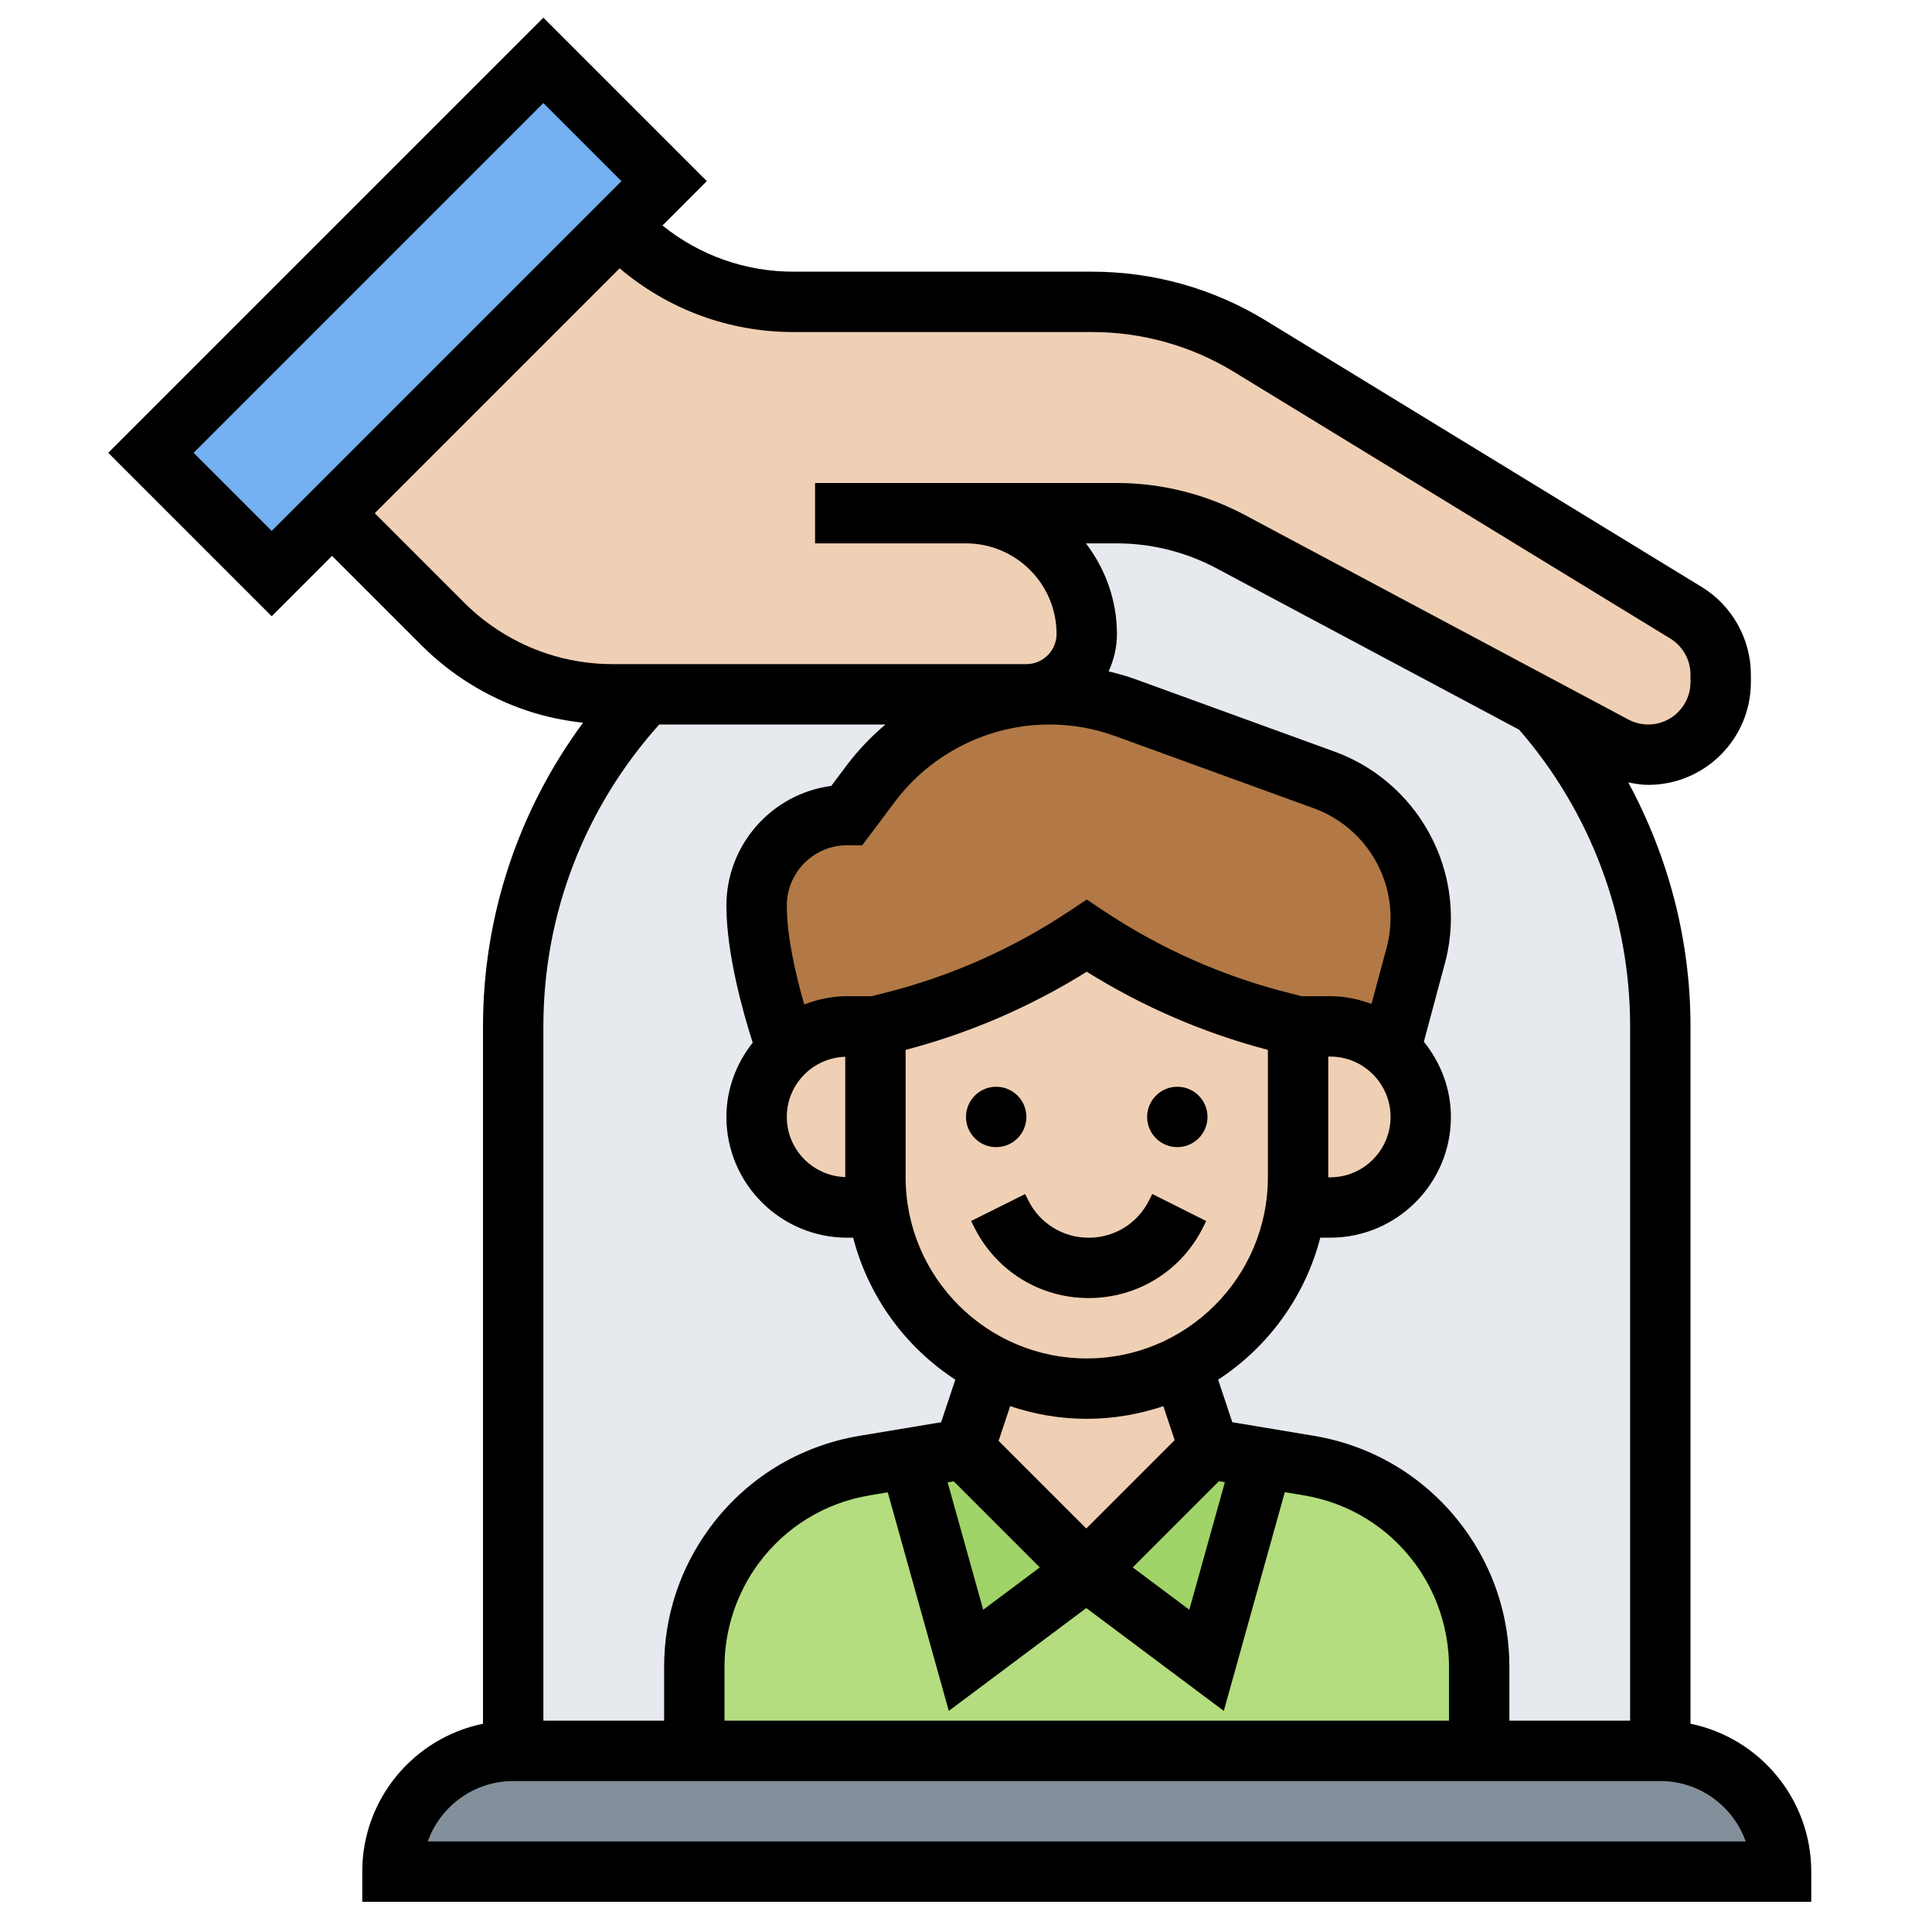 <svg id="Layer_5" enable-background="new 0 0 64 64" height="512" viewBox="0 0 64 64" width="512" xmlns="http://www.w3.org/2000/svg"><g><g><g><path d="m59 62h-46c0-1.1.45-2.1 1.17-2.83.73-.72 1.73-1.17 2.83-1.17h6 26 6c2.21 0 4 1.79 4 4z" fill="#838f9b"/></g><g><path d="m34.2 22.99v.03c-1.68.3-2.23.5-2.75.76-1.01.51-1.91 1.25-2.6 2.18l-.79 1.04c-.82 0-1.58.34-2.12.88s-.88 1.29-.88 2.12c0 1 .25 2.2.5 3.13.25.94.5 1.63.5 1.63l.01.01c-.62.53-1.01 1.34-1.01 2.23 0 .83.34 1.58.88 2.12s1.3.88 2.12.88h1.02c.21 1.54.92 2.9 1.97 3.95.53.53 1.13.97 1.8 1.3l-.01.03-.9 2.72-1.81.3-1.48.25c-1.74.29-3.3 1.24-4.34 2.67-.85 1.15-1.31 2.56-1.31 3.99v2.79h-6v-24c0-4.26 1.67-8.13 4.38-11h12.62c.07 0 .14 0 .2-.01z" fill="#e6e9ed"/></g><g><path d="m35.41 22.41c.37-.36.59-.86.59-1.41 0-2.21-1.79-4-4-4h5c1.31 0 2.61.32 3.76.94l10.21 5.44.01.01c2.5 2.82 4.02 6.53 4.02 10.61v24h-6v-2.79c0-1.43-.46-2.84-1.31-3.99-1.04-1.43-2.6-2.38-4.34-2.67l-1.51-.25-1.78-.3-.9-2.72-.01-.03c2-1.01 3.45-2.95 3.77-5.26l.07.01h1.07c.83 0 1.58-.34 2.12-.88s.88-1.29.88-2.12c0-.89-.38-1.69-1-2.23l.86-3.19c.1-.39.14-.78.14-1.18 0-1.02-.32-1.98-.88-2.78-.55-.8-1.35-1.43-2.31-1.78l-6.58-2.39c-.81-.3-1.67-.45-2.53-.45-.19 0-.38.01-.56.02v-.03c.47-.05.9-.26 1.21-.58z" fill="#e6e9ed"/></g><g><path d="m22 6-1.5 1.5-9.5 9.5-2 2-4-4 13-13z" fill="#75b1f2"/></g><g><path d="m36 21c0 .55-.22 1.05-.59 1.41-.31.32-.74.53-1.21.58-.06.01-.13.01-.2.01h-12.62-1.09c-.86 0-1.7-.14-2.51-.41-1.17-.39-2.23-1.04-3.11-1.92l-3.67-3.67 9.5-9.5.17.17c1.49 1.49 3.51 2.33 5.62 2.33h9.9c1.84 0 3.64.51 5.21 1.47l14.45 8.83c.71.43 1.15 1.21 1.15 2.05v.25c0 .66-.27 1.26-.7 1.7-.44.43-1.04.7-1.7.7-.39 0-.78-.1-1.13-.28l-2.49-1.33-.01-.01-10.21-5.44c-1.15-.62-2.45-.94-3.76-.94h-5c2.21 0 4 1.79 4 4z" fill="#f0d0b4"/></g><g><path d="m32 55 3.97-2.97h.03l3.97 2.97 1.87-6.7 1.51.25c1.74.29 3.3 1.24 4.34 2.67.85 1.15 1.31 2.56 1.31 3.99v2.79h-26v-2.79c0-1.43.46-2.84 1.31-3.99 1.04-1.43 2.6-2.38 4.34-2.67l1.48-.25z" fill="#b4dd7f"/></g><g><path d="m41.84 48.3-1.87 6.7-3.97-2.97 4.03-4.03h.03z" fill="#a0d468"/></g><g><path d="m35.97 52.03-3.97 2.97-1.87-6.7 1.81-.3z" fill="#a0d468"/></g><g><path d="m28.06 34c-.76 0-1.46.29-1.99.77l-.01-.01s-.25-.69-.5-1.63c-.25-.93-.5-2.13-.5-3.13 0-.83.34-1.58.88-2.12s1.3-.88 2.12-.88l.79-1.04c.69-.93 1.59-1.67 2.6-2.18.52-.26 1.07-.46 2.75-.76.18-.01.37-.02.56-.02.86 0 1.72.15 2.53.45l6.58 2.39c.96.35 1.76.98 2.31 1.78.56.8.88 1.76.88 2.78 0 .4-.04.79-.14 1.18l-.86 3.19c-.53-.48-1.23-.77-2-.77h-1-.06l-.5-.13c-2.32-.57-4.51-1.55-6.5-2.87-1.99 1.32-4.18 2.3-6.5 2.87l-.5.13z" fill="#b27946"/></g><g><path d="m44.06 34c.77 0 1.47.29 2 .77.62.54 1 1.34 1 2.23 0 .83-.34 1.58-.88 2.12s-1.29.88-2.12.88h-1.07l-.07-.01c.06-.32.08-.65.08-.99v-5h.06z" fill="#f0d0b4"/></g><g><path d="m32.85 45.25 3.15.75c1.14 0 2.21-.27 3.15-.75l.01.03.9 2.72h-.03l-4.03 4.03h-.03l-4.03-4.03.9-2.72z" fill="#f0d0b4"/></g><g><path d="m29.08 40c-.06-.32-.08-.66-.08-1v-5l.5-.13c2.32-.57 4.51-1.55 6.5-2.87 1.99 1.32 4.18 2.3 6.5 2.87l.5.13v5c0 .34-.02.67-.08.99-.32 2.31-1.77 4.25-3.77 5.26-.94.48-2.01.75-3.15.75l-3.15-.75c-.67-.33-1.27-.77-1.8-1.3-1.05-1.05-1.76-2.41-1.97-3.95z" fill="#f0d0b4"/></g><g><path d="m29.08 40h-1.02c-.82 0-1.58-.34-2.12-.88s-.88-1.29-.88-2.12c0-.89.39-1.7 1.01-2.23.53-.48 1.23-.77 1.99-.77h.94v5c0 .34.02.68.08 1z" fill="#f0d0b4"/></g></g><g><path d="m56 57.101v-23.101c0-2.849-.728-5.617-2.062-8.082.218.044.439.082.662.082 1.875 0 3.4-1.525 3.4-3.4v-.254c0-1.177-.624-2.289-1.627-2.901l-14.451-8.831c-1.728-1.056-3.711-1.614-5.735-1.614h-9.898c-1.6 0-3.115-.54-4.344-1.53l1.469-1.47-5.414-5.414-14.414 14.414 5.414 5.414 2-2 2.968 2.968c.976.977 2.185 1.723 3.494 2.16.603.201 1.224.33 1.852.399-2.141 2.904-3.314 6.401-3.314 10.059v23.101c-2.279.465-4 2.484-4 4.899v1h48v-1c0-2.414-1.721-4.434-4-4.899zm-2-.101h-4v-1.786c0-1.663-.52-3.25-1.504-4.59-1.204-1.64-2.972-2.728-4.979-3.062l-2.695-.449-.47-1.41c1.652-1.076 2.878-2.745 3.384-4.703h.327c2.206 0 4-1.794 4-4 0-.946-.344-1.805-.896-2.491l.721-2.687c.116-.464.175-.942.175-1.42 0-2.454-1.549-4.666-3.855-5.504l-6.579-2.392c-.297-.108-.6-.193-.905-.266.174-.38.276-.797.276-1.24 0-1.13-.391-2.162-1.026-3h1.026c1.145 0 2.284.285 3.294.824l10.03 5.349c2.368 2.727 3.676 6.208 3.676 9.827zm-26-21.994v3.987c-1.073-.035-1.936-.912-1.936-1.994s.863-1.958 1.936-1.993zm.877-2.006h-.813c-.503 0-.979.104-1.423.274-.265-.92-.577-2.225-.577-3.274 0-1.103.897-2 2-2h.5l1.082-1.442c1.2-1.602 3.113-2.558 5.115-2.558.747 0 1.482.129 2.185.385l6.579 2.392c1.519.552 2.539 2.009 2.539 3.625 0 .315-.039.63-.111.919l-.52 1.936c-.429-.158-.886-.257-1.369-.257h-.941l-.383-.096c-2.209-.552-4.29-1.473-6.186-2.736l-.554-.37-.555.37c-1.896 1.264-3.977 2.185-6.186 2.736zm15.123 2h.064c1.103 0 2 .897 2 2s-.897 2-2 2h-.064zm-14-.221c2.124-.558 4.138-1.428 6-2.589 1.862 1.162 3.876 2.031 6 2.589v4.221c0 3.309-2.691 6-6 6s-6-2.691-6-6zm10.38 14.287.196.033-1.179 4.225-1.874-1.402zm-4.38-2.066c.887 0 1.738-.151 2.537-.419l.375 1.125-2.928 2.928-2.904-2.904.383-1.149c.799.268 1.65.419 2.537.419zm-4.407 2.071 2.852 2.852-1.875 1.402-1.178-4.22zm-2.185.364 2.022 7.241 4.555-3.407 4.555 3.407 2.021-7.246.628.105c1.49.248 2.802 1.055 3.695 2.272.72.98 1.116 2.19 1.116 3.407v1.786h-24v-1.786c0-1.216.396-2.426 1.116-3.407.894-1.217 2.206-2.024 3.695-2.272zm-22.994-34.435 11.586-11.586 2.586 2.586-11.586 11.586zm8.968 4.968-2.968-2.968 8.112-8.112c1.61 1.364 3.627 2.112 5.762 2.112h9.898c1.656 0 3.279.457 4.693 1.321l14.451 8.831c.414.252.67.71.67 1.194v.254c0 .772-.628 1.4-1.4 1.4-.229 0-.457-.057-.659-.165l-12.706-6.776c-1.298-.693-2.763-1.059-4.235-1.059h-5-3-2v2h2 3c1.654 0 3 1.346 3 3 0 .551-.449 1-1 1h-13.712c-.747 0-1.485-.12-2.194-.356-1.016-.339-1.954-.918-2.712-1.676zm6.456 4.032h7.494c-.474.401-.909.854-1.288 1.358l-.507.676c-1.958.258-3.474 1.938-3.474 3.966 0 1.609.566 3.587.871 4.539-.537.681-.871 1.529-.871 2.461 0 2.206 1.794 4 4 4h.199c.507 1.958 1.732 3.627 3.384 4.703l-.47 1.41-2.695.449c-2.007.334-3.775 1.421-4.979 3.062-.982 1.34-1.502 2.927-1.502 4.59v1.786h-4v-23c0-3.715 1.367-7.245 3.838-10zm-7.667 37c.413-1.164 1.525-2 2.829-2h38c1.304 0 2.416.836 2.829 2z"/><path d="m32.169 40.447.105.21c.723 1.446 2.174 2.343 3.79 2.343 1.615 0 3.067-.897 3.788-2.34l.106-.211-1.787-.897-.107.213c-.381.762-1.147 1.236-2 1.236s-1.619-.474-2-1.236l-.105-.211z"/><circle cx="39" cy="37" r="1"/><circle cx="33" cy="37" r="1"/></g></g></svg>